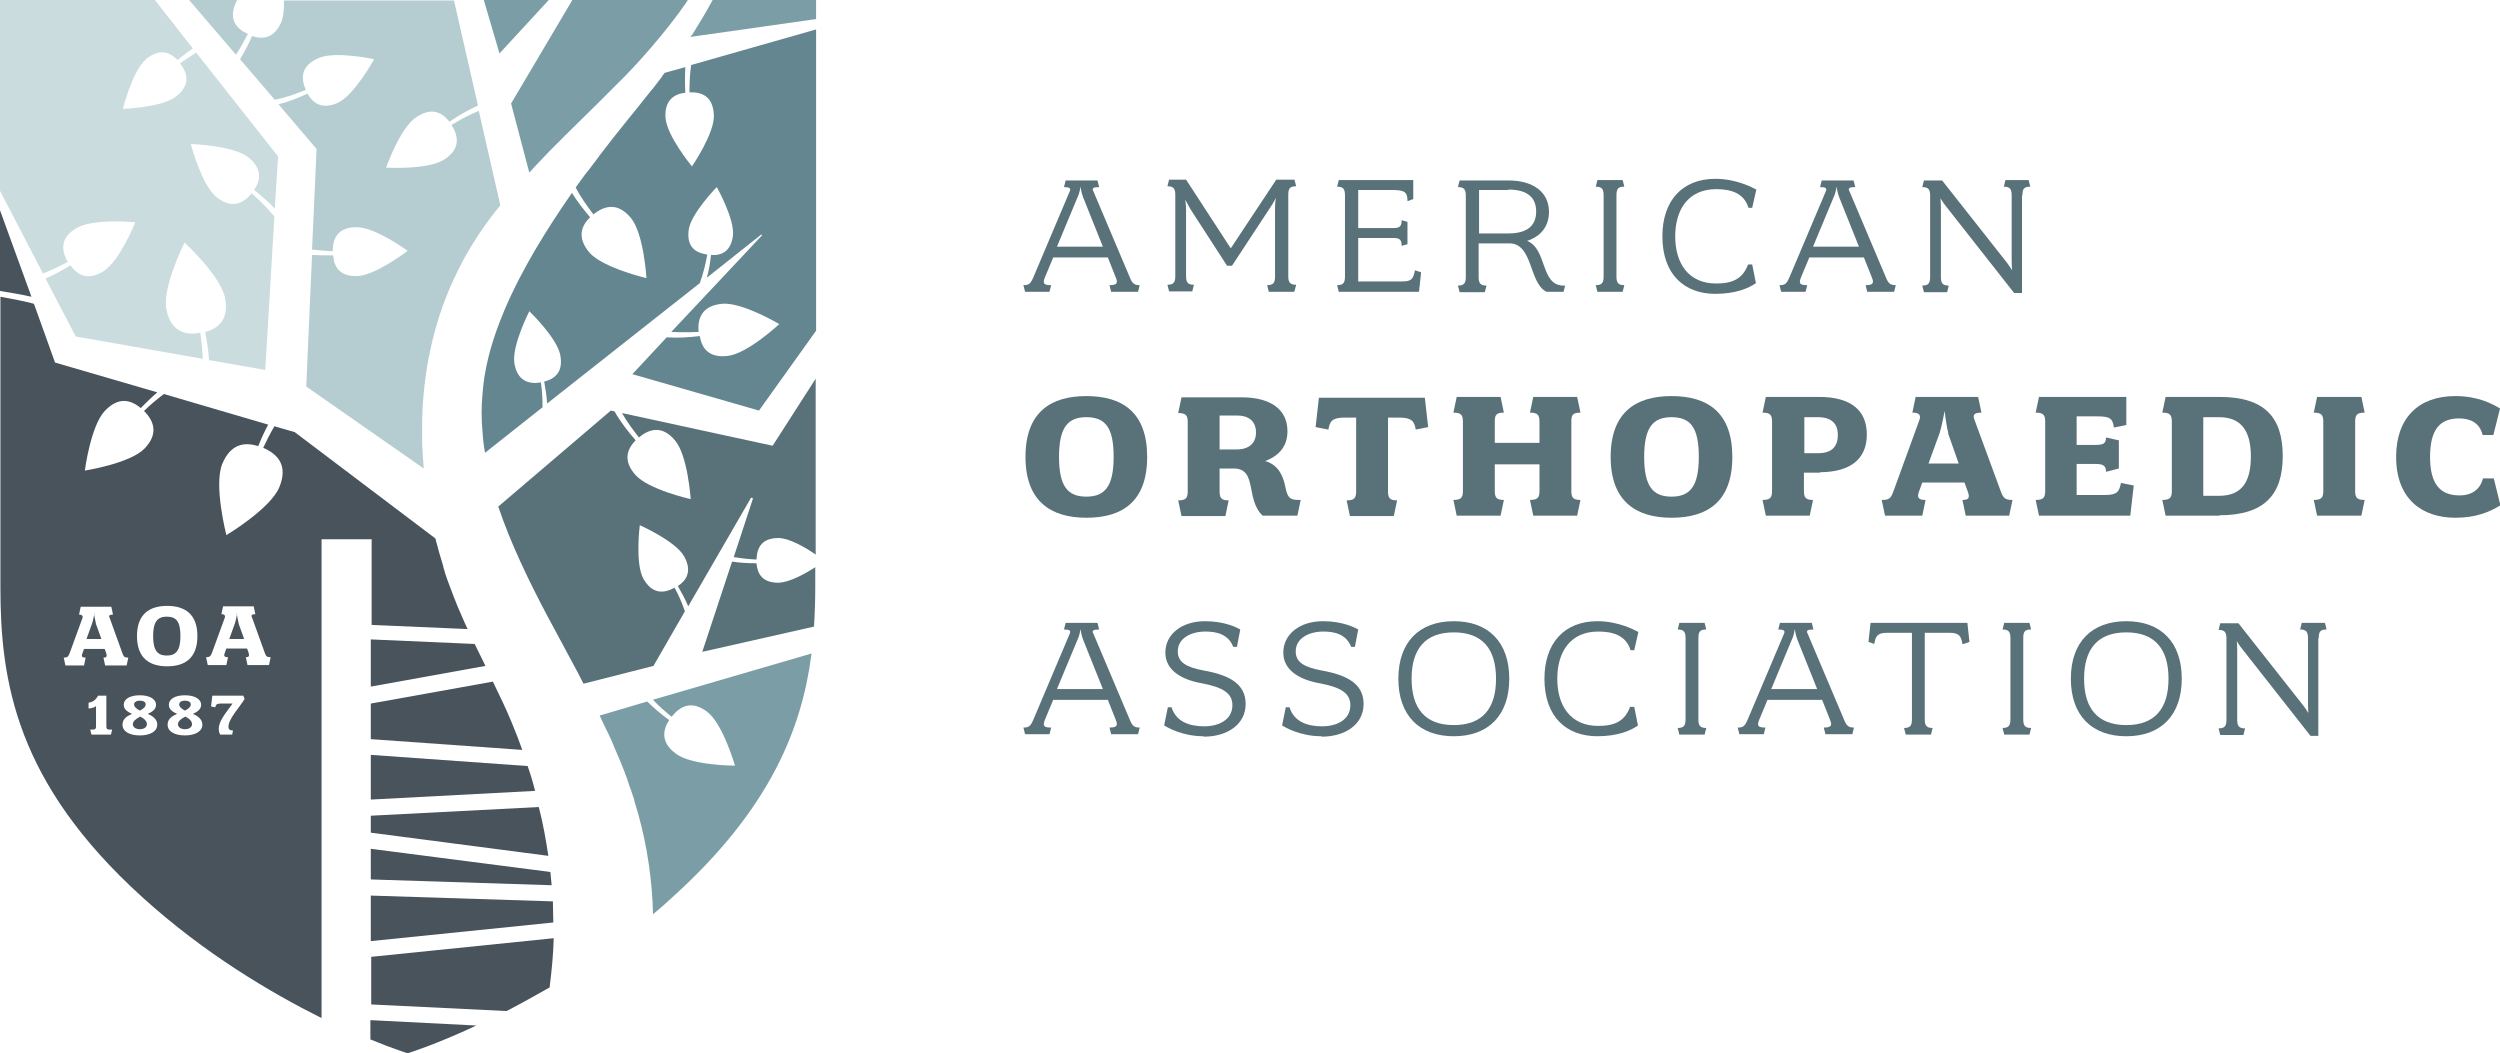 <?xml version="1.0" encoding="UTF-8"?>
<!DOCTYPE svg PUBLIC "-//W3C//DTD SVG 1.1//EN" "http://www.w3.org/Graphics/SVG/1.1/DTD/svg11.dtd">
<!-- Creator: CorelDRAW X6 -->
<svg xmlns="http://www.w3.org/2000/svg" xml:space="preserve" width="165.404mm" height="69.687mm" version="1.1" shape-rendering="geometricPrecision" text-rendering="geometricPrecision" image-rendering="optimizeQuality" fill-rule="evenodd" clip-rule="evenodd"
viewBox="0 0 6041 2545"
 xmlns:xlink="http://www.w3.org/1999/xlink">
 <g id="Layer_x0020_1">
  <g id="_1458072016">
   <path fill="#648690" d="M1666 223c32,-1 57,11 59,55 2,44 -53,124 -53,124 0,0 -62,-75 -64,-119 -2,-40 20,-56 48,-59 -1,-21 -1,-41 0,-62l-50 14c0,0 0,0 0,0 -2,3 -5,6 -7,10 -5,7 -11,14 -16,21 -3,4 -6,8 -9,11 -41,52 -83,102 -124,156 -1,1 -2,2 -2,3 -5,7 -10,13 -15,20 -6,8 -12,16 -18,23 -4,5 -7,10 -11,15 -4,6 -9,12 -13,18 12,23 27,44 43,65 27,-22 59,-29 90,8 32,38 38,146 38,146 0,0 -106,-25 -138,-62 -29,-35 -21,-63 2,-85 -16,-19 -31,-38 -44,-59 -59,85 -120,182 -163,283 -4,10 -8,20 -12,30 -22,57 -37,115 -41,172 -3,31 -3,62 0,93 1,17 3,34 6,50l139 -110c0,-20 -1,-40 -4,-60 -30,5 -57,-4 -64,-46 -7,-42 36,-126 36,-126 0,0 68,65 75,107 7,39 -12,56 -39,63 3,18 6,35 7,53l369 -291c8,-22 14,-46 18,-69 -29,-4 -50,-19 -45,-59 5,-40 68,-104 68,-104 0,0 44,78 39,118 -5,37 -27,48 -53,46 -2,19 -5,37 -10,55l131 -104c1,-1 3,1 2,2l-219 233c22,1 44,1 66,0 -3,-34 9,-63 56,-68 48,-5 139,49 139,49 0,0 -77,72 -125,77 -44,5 -62,-17 -67,-48 -27,3 -53,5 -80,3l-83 89 306 88 138 -193c0,-289 0,-593 0,-728l-302 86c-3,21 -4,43 -4,65z"/>
   <path fill="#B5CDD1" d="M599 82c-29,-13 -47,-36 -29,-76 1,-2 2,-4 3,-6l-116 0 113 132c11,-16 20,-33 29,-50z"/>
   <path fill="#B5CDD1" d="M1021 993c0,-1 0,-2 0,-3l0 -1c6,-114 32,-226 82,-328 0,0 0,0 0,0 0,-1 1,-1 1,-2 3,-6 5,-11 8,-16 3,-7 7,-14 11,-21 25,-45 54,-87 86,-126 0,0 0,0 0,0l-52 -228c-23,9 -45,21 -66,34 18,28 21,58 -17,83 -39,26 -141,20 -141,20 0,0 34,-97 73,-122 36,-24 61,-13 80,11 22,-15 45,-28 69,-39l-58 -254 -411 0c1,20 -1,40 -7,54 -17,37 -43,41 -70,32 -8,19 -18,38 -29,56l84 98c26,-5 51,-14 75,-24 -13,-29 -11,-58 29,-76 40,-19 136,2 136,2 0,0 -47,86 -87,105 -37,17 -60,3 -74,-22 -23,11 -46,20 -70,26l92 108 -11 243c16,2 33,3 50,4 0,-32 13,-58 57,-58 45,-1 124,57 124,57 0,0 -78,60 -122,61 -41,1 -56,-21 -58,-50 -17,0 -34,0 -51,-1l-14 318 284 198c-2,-21 -3,-42 -4,-63 0,-2 0,-4 0,-6 0,-10 0,-19 0,-29 0,-2 0,-5 0,-7 0,-11 0,-21 1,-32z"/>
   <polygon fill="#7B9EA6" points="1207,129 1326,0 1169,0 "/>
   <path fill="#7B9EA6" d="M1235 250l44 167c16,-18 33,-35 49,-52l0 0c51,-52 104,-102 155,-154 32,-31 62,-63 91,-97 30,-35 59,-71 85,-109 1,-2 2,-3 3,-5l-279 0 -148 250z"/>
   <path fill="#7B9EA6" d="M1671 85c-1,1 -2,2 -2,4l303 -43c0,-29 0,-46 0,-46l-250 0c-15,28 -32,56 -50,85z"/>
   <path fill="#597179" d="M1828 1352c1,-29 13,-52 53,-52 26,0 66,23 90,40 0,-100 0,-255 0,-425l-104 162 -364 -79c12,21 26,40 41,59 26,-22 57,-29 87,7 31,36 38,142 38,142 0,0 -103,-23 -134,-59 -29,-33 -21,-61 1,-83 -19,-22 -37,-45 -51,-70l-9 -2 -272 232c30,89 73,178 119,265 0,0 0,0 0,0 5,9 9,17 14,26 19,36 39,72 58,108 5,10 10,19 15,29l169 -43 76 -132c-7,-20 -15,-39 -25,-57 -27,15 -54,15 -75,-21 -21,-37 -9,-130 -9,-130 0,0 86,38 107,75 19,34 8,57 -15,72 9,16 18,32 25,49l151 -261c2,-3 6,-1 5,2l-46 140c18,3 36,5 55,6z"/>
   <path fill="#597179" d="M1971 1370c-25,16 -64,38 -91,38 -37,0 -50,-21 -52,-47 -20,0 -39,-1 -59,-4l-72 218 270 -61c2,-32 3,-64 3,-96 0,-13 0,-29 0,-48z"/>
   <path fill="#CADCDE" d="M103 661c21,-8 41,-18 61,-28 -17,-29 -18,-59 21,-82 40,-24 142,-14 142,-14 0,0 -38,95 -78,119 -36,22 -61,10 -79,-15 -19,12 -39,23 -60,32l73 140 307 54c-1,-21 -3,-42 -6,-63 -38,7 -72,-4 -82,-57 -10,-54 44,-161 44,-161 0,0 88,81 98,135 9,49 -14,72 -48,81 4,23 8,46 9,68l136 24 22 -371c-17,-20 -35,-39 -55,-56 -21,26 -49,38 -85,9 -36,-29 -62,-128 -62,-128 0,0 102,3 139,32 33,27 31,54 14,79 18,14 35,29 50,45l8 -126 -198 -251c-13,8 -26,17 -39,26 19,24 25,52 -8,79 -34,28 -130,31 -130,31 0,0 23,-93 57,-121 31,-25 56,-17 75,3 12,-10 25,-20 37,-28l-91 -116 0 -1 -375 0 0 0 0 0 0 1 0 1 0 1 0 2 0 2 0 2 0 2 0 3 0 3 0 3 0 3 0 4 0 4 0 4 0 4 0 5 0 5 0 5 0 5 0 6 0 6 0 6 0 6 0 7 0 7 0 7 0 7 0 7 0 8 0 8 0 8 0 8 0 8 0 8 0 9 0 9 0 9 0 9 0 9 0 9 0 10 0 10 0 10 0 10 0 10 0 10 0 10 0 11 0 11 0 11 0 11 0 11 0 11 0 11 0 11 0 11 0 12 0 12 0 12 0 12 0 12 0 12 103 198z"/>
   <path fill="#7B9EA6" d="M1578 1691c14,15 29,28 45,41 21,-27 49,-40 86,-12 38,29 67,130 67,130 0,0 -105,0 -143,-29 -35,-26 -33,-55 -16,-81 -19,-14 -37,-29 -53,-45l-115 34c7,15 14,30 21,44 0,0 0,0 0,0 0,0 0,0 0,0 0,0 0,0 0,0 5,10 9,19 13,29 1,2 1,3 2,5 9,20 17,40 25,60 0,0 0,1 0,1 4,9 7,19 10,28 1,4 2,7 4,11 2,7 5,14 7,21 1,3 2,5 2,8 3,10 6,20 9,30 22,79 34,161 36,243 17,-14 33,-28 49,-43 234,-212 311,-406 334,-587l-384 112z"/>
   <path fill="#48535B" d="M896 1659l277 -50c-9,-18 -17,-35 -26,-53l-251 -11 0 114z"/>
   <path fill="#48535B" d="M896 1786l366 26c-7,-20 -15,-41 -23,-60 0,-1 -1,-1 -1,-2 0,-1 -1,-2 -1,-3 0,0 0,0 0,0 0,0 0,0 0,0 -14,-34 -30,-67 -46,-100l-295 53 0 87z"/>
   <path fill="#48535B" d="M896 2512c56,23 89,33 89,33 0,0 66,-20 166,-67l-256 -13 0 46z"/>
   <path fill="#48535B" d="M896 2427l328 16c33,-17 67,-36 104,-57 5,-39 9,-79 10,-119l-441 45 0 115z"/>
   <path fill="#48535B" d="M896 1932l397 -21c-5,-20 -11,-40 -18,-60l-379 -27 0 108z"/>
   <path fill="#48535B" d="M0 508c0,63 0,129 0,195 25,4 54,9 76,14l-76 -209z"/>
   <path fill="#48535B" d="M896 2012l429 56c-6,-40 -13,-79 -23,-118l-406 21 0 41z"/>
   <path fill="#48535B" d="M896 2125l437 14c-1,-11 -2,-21 -3,-32l-434 -56 0 75z"/>
   <path fill="#48535B" d="M896 2274l441 -45c0,-17 -1,-34 -1,-51l-440 -14 0 110z"/>
   <path fill="#48535B" d="M338 1732c-10,5 -17,11 -17,18 0,7 7,12 17,12 10,0 17,-5 17,-12 0,-8 -7,-14 -17,-19z"/>
   <path fill="#48535B" d="M403 1490c-22,0 -33,12 -33,47 0,35 11,47 33,47 22,0 33,-12 33,-47 0,-35 -10,-47 -33,-47z"/>
   <path fill="#48535B" d="M447 1717c8,-4 14,-9 14,-15 0,-6 -6,-9 -14,-9 -9,0 -14,4 -14,9 0,6 6,11 14,15z"/>
   <path fill="#48535B" d="M338 1717c8,-4 14,-9 14,-15 0,-6 -6,-9 -14,-9 -9,0 -14,4 -14,9 0,6 6,11 14,15z"/>
   <path fill="#48535B" d="M228 1482c0,0 -3,19 -6,26l-13 36 36 0 -13 -36c-2,-8 -5,-26 -5,-26z"/>
   <path fill="#48535B" d="M573 1482c0,0 -3,19 -6,26l-13 36 36 0 -13 -36c-2,-8 -5,-26 -5,-26z"/>
   <path fill="#48535B" d="M650 1607l-52 0 -4 -19c7,0 9,-2 7,-10l-4 -11 -50 0 -4 11c-3,8 0,10 8,10l-4 19 -45 0 -4 -19c8,0 11,-2 14,-10l31 -85c2,-5 0,-9 -8,-9l4 -19 74 0 4 19c-9,0 -11,3 -8,8l31 86c3,8 5,10 14,10l-4 19zm-87 158l-2 10 -29 0c-13,-24 14,-52 30,-75l-28 0c-10,0 -12,2 -14,9l-10 -2 3 -26 75 0 3 8c-12,20 -39,48 -39,67 0,6 3,9 10,9zm-116 12c-26,0 -42,-10 -42,-26 0,-14 11,-21 23,-26 -11,-5 -20,-11 -20,-22 0,-14 15,-23 39,-23 23,0 39,9 39,23 0,11 -9,17 -20,22 12,5 23,13 23,26 0,16 -17,26 -42,26zm-116 -240c0,-53 30,-73 73,-73 43,0 73,20 73,73 0,53 -30,73 -73,73 -43,0 -73,-20 -73,-73zm7 240c-26,0 -42,-10 -42,-26 0,-14 11,-21 23,-26 -11,-5 -20,-11 -20,-22 0,-14 15,-23 39,-23 23,0 39,9 39,23 0,11 -9,17 -20,22 12,5 23,13 23,26 0,16 -17,26 -42,26zm-84 -169l-4 -19c7,0 9,-2 7,-10l-4 -11 -50 0 -4 11c-3,8 0,10 8,10l-4 19 -45 0 -4 -19c8,0 11,-2 14,-10l31 -85c2,-5 0,-9 -8,-9l4 -19 74 0 4 19c-9,0 -11,3 -8,8l31 86c3,8 5,10 14,10l-4 19 -52 0zm16 167l-49 0 -3 -12 6 0c6,0 8,-2 8,-7l0 -50c-3,3 -8,5 -18,6l0 -14c10,-2 16,-5 23,-17l20 0 0 75c0,5 2,7 8,7l6 0 -3 12zm859 -257c-5,-10 -9,-20 -13,-29 -7,-16 -14,-32 -20,-48 0,0 0,0 0,0 0,0 0,0 0,0 -4,-11 -8,-21 -12,-32 -1,-3 -2,-5 -3,-8 -3,-8 -6,-17 -8,-25 -1,-3 -2,-5 -2,-8 -7,-22 -13,-44 -19,-67l-340 -257 -49 -14c-10,17 -19,35 -27,52 37,16 60,44 39,95 -21,52 -128,116 -128,116 0,0 -31,-120 -10,-172 20,-48 53,-54 87,-43 7,-18 15,-35 24,-52l-252 -74c-17,13 -33,26 -48,41 25,25 35,56 1,91 -35,36 -144,53 -144,53 0,0 14,-109 49,-145 32,-33 61,-27 86,-6 13,-13 26,-26 40,-38l-247 -72 -51 -142c-21,-6 -54,-12 -81,-17 0,299 0,601 0,703 0,225 37,471 343,748 151,137 311,231 433,292l0 -1157 121 0 0 207 232 10z"/>
   <path fill="#48535B" d="M447 1732c-10,5 -17,11 -17,18 0,7 7,12 17,12 10,0 17,-5 17,-12 0,-8 -7,-14 -17,-19z"/>
   <path fill="#597179" d="M2617 476c-4,-10 -6,-25 -6,-25 0,0 -2,15 -7,25l-50 120 111 0 -48 -120zm131 229l-63 0 -4 -16c18,0 21,-5 15,-19l-19 -48 -132 0 -20 48c-6,15 -3,19 15,19l-4 16 -59 0 -4 -16c13,0 17,-3 24,-19l88 -208c3,-7 0,-10 -14,-10l4 -16 77 0 4 16c-15,0 -18,3 -14,10l88 208c6,15 11,19 24,19l-4 16z"/>
   <path fill="#597179" d="M3126 705l-60 0 -4 -16c15,0 19,-6 19,-21l0 -165c0,-13 2,-25 2,-25 0,0 -5,11 -14,24l-92 140 -12 0 -88 -136c-7,-12 -13,-24 -13,-24 0,0 2,14 2,25l0 160c0,15 4,21 19,21l-4 16 -56 0 -4 -16c15,0 19,-6 19,-21l0 -196c0,-15 -4,-21 -19,-21l4 -16 41 0 108 166 110 -166 44 0 4 16c-15,0 -19,5 -19,21l0 196c0,15 4,21 19,21l-4 16z"/>
   <path fill="#597179" d="M3428 705l-193 0 -4 -16c15,0 19,-6 19,-21l0 -196c0,-15 -4,-21 -19,-21l4 -16 180 0 0 46 -14 5c0,-21 -5,-27 -38,-27l-81 0 0 92 85 0c15,0 20,-4 20,-19l14 4 0 54 -14 4c0,-15 -5,-19 -20,-19l-85 0 0 105 106 0c23,0 27,-6 31,-27l15 5 -5 46z"/>
   <path fill="#597179" d="M3645 459l-71 0 0 105 71 0c43,0 67,-17 67,-53 0,-36 -24,-53 -67,-53zm133 246l-41 0c-43,-21 -32,-117 -90,-117l-74 0 0 81c0,15 4,21 19,21l-4 16 -61 0 -4 -16c15,0 19,-6 19,-21l0 -196c0,-15 -4,-21 -19,-21l4 -16 118 0c61,0 98,29 98,76 0,34 -19,59 -53,70 49,19 32,108 88,108l4 0 -4 16z"/>
   <path fill="#597179" d="M3921 705l-61 0 -4 -16c15,0 19,-6 19,-21l0 -196c0,-15 -4,-21 -19,-21l4 -16 61 0 4 16c-15,0 -19,5 -19,21l0 196c0,15 4,21 19,21l-4 16z"/>
   <path fill="#597179" d="M4145 710c-74,0 -128,-46 -128,-139 0,-85 47,-139 128,-139 52,0 91,22 99,26l-10 44 -9 0c-11,-36 -43,-45 -78,-45 -68,0 -99,50 -99,114 0,64 31,114 99,114 39,0 64,-11 77,-46l10 0 9 45c-17,12 -48,26 -99,26z"/>
   <path fill="#597179" d="M4444 476c-4,-10 -6,-25 -6,-25 0,0 -2,15 -7,25l-50 120 111 0 -48 -120zm131 229l-63 0 -4 -16c18,0 21,-5 15,-19l-19 -48 -132 0 -20 48c-6,15 -3,19 15,19l-4 16 -59 0 -4 -16c13,0 17,-3 24,-19l88 -208c3,-7 0,-10 -14,-10l4 -16 77 0 4 16c-15,0 -18,3 -14,10l88 208c6,15 11,19 24,19l-4 16z"/>
   <path fill="#597179" d="M4886 472l0 236 -19 0 -165 -210c-6,-7 -13,-19 -13,-19 0,0 1,13 1,21l0 169c0,15 4,21 19,21l-4 16 -56 0 -4 -16c15,0 19,-6 19,-21l0 -196c0,-15 -4,-21 -19,-21l4 -16 44 0 156 198c7,9 13,19 13,19 0,0 -1,-12 -1,-22l0 -159c0,-15 -4,-21 -19,-21l4 -16 56 0 4 16c-15,0 -19,5 -19,21z"/>
   <path fill="#597179" d="M2625 1008c-45,0 -66,25 -66,96 0,71 21,96 66,96 45,0 66,-25 66,-96 0,-71 -20,-96 -66,-96zm0 243c-86,0 -147,-40 -147,-147 0,-108 61,-147 147,-147 88,0 147,40 147,147 0,108 -60,147 -147,147z"/>
   <path fill="#597179" d="M2990 1004l-43 0 0 82 41 0c31,0 47,-16 47,-41 0,-25 -15,-41 -46,-41zm146 242l-85 0c-42,-40 -12,-114 -70,-114l-34 0 0 55c0,16 4,22 22,22l-8 38 -106 0 -8 -38c19,0 23,-6 23,-22l0 -167c0,-16 -4,-22 -23,-22l8 -38 145 0c70,0 111,29 111,82 0,35 -19,59 -54,72 36,10 45,43 49,63 5,23 9,31 31,31l6 0 -8 38z"/>
   <path fill="#597179" d="M3421 1038c-3,-19 -9,-29 -39,-29l-28 0 0 178c0,16 4,22 22,22l-8 38 -106 0 -8 -38c19,0 23,-6 23,-22l0 -178 -28 0c-30,0 -36,9 -39,29l-31 -6 8 -71 256 0 8 71 -31 6z"/>
   <path fill="#597179" d="M3811 1246l-106 0 -8 -38c19,0 23,-6 23,-22l0 -64 -108 0 0 64c0,16 4,22 22,22l-8 38 -106 0 -8 -38c19,0 23,-6 23,-22l0 -167c0,-16 -4,-22 -23,-22l8 -38 106 0 8 38c-19,0 -22,6 -22,22l0 51 108 0 0 -51c0,-16 -4,-22 -23,-22l8 -38 106 0 8 38c-19,0 -22,6 -22,22l0 167c0,16 4,22 22,22l-8 38z"/>
   <path fill="#597179" d="M4039 1008c-45,0 -66,25 -66,96 0,71 21,96 66,96 45,0 66,-25 66,-96 0,-71 -20,-96 -66,-96zm0 243c-86,0 -147,-40 -147,-147 0,-108 61,-147 147,-147 88,0 147,40 147,147 0,108 -60,147 -147,147z"/>
   <path fill="#597179" d="M4392 1008l-32 0 0 87 34 0c35,0 47,-19 47,-44 0,-24 -12,-43 -48,-43zm7 134l-40 0 0 44c0,16 4,22 22,22l-8 38 -106 0 -8 -38c19,0 23,-6 23,-22l0 -167c0,-16 -4,-22 -23,-22l8 -38 128 0c76,0 116,31 116,91 0,60 -41,91 -114,91z"/>
   <path fill="#597179" d="M4708 1046c-5,-16 -9,-53 -9,-53 0,0 -7,38 -12,53l-27 74 73 0 -26 -74zm147 200l-105 0 -8 -38c14,0 19,-4 13,-20l-8 -22 -102 0 -8 22c-6,16 1,20 16,20l-8 38 -90 0 -8 -38c17,0 22,-3 28,-20l63 -173c4,-11 1,-18 -17,-18l8 -38 151 0 8 38c-19,0 -21,6 -17,17l64 174c6,16 11,20 28,20l-8 38z"/>
   <path fill="#597179" d="M5148 1246l-221 0 -8 -38c19,0 23,-6 23,-22l0 -167c0,-16 -4,-22 -23,-22l8 -38 211 0 0 68 -30 6c-3,-22 -9,-27 -41,-27l-49 0 0 69 45 0c19,0 26,-3 26,-18l31 7 0 68 -31 8c0,-15 -7,-19 -26,-19l-45 0 0 75 68 0c30,0 35,-8 39,-29l31 6 -8 70z"/>
   <path fill="#597179" d="M5324 1008l0 190 38 0c53,0 77,-31 77,-95 0,-64 -25,-95 -77,-95l-38 0zm39 238l-130 0 -8 -38c19,0 23,-6 23,-22l0 -167c0,-16 -4,-22 -23,-22l8 -38 130 0c110,0 153,50 153,143 0,93 -44,143 -153,143z"/>
   <path fill="#597179" d="M5706 1246l-107 0 -8 -38c19,0 23,-6 23,-22l0 -167c0,-16 -4,-22 -23,-22l8 -38 107 0 8 38c-19,0 -23,6 -23,22l0 167c0,16 4,22 23,22l-8 38z"/>
   <path fill="#597179" d="M5933 1251c-80,0 -143,-45 -143,-147 0,-95 55,-147 143,-147 55,0 90,19 108,30l-16 64 -26 0c-7,-29 -29,-40 -57,-40 -47,0 -70,28 -70,93 0,65 24,93 71,93 31,0 50,-15 57,-41l26 0 16 65c-26,16 -59,30 -108,30z"/>
   <path fill="#597179" d="M2617 1545c-4,-10 -6,-25 -6,-25 0,0 -2,15 -7,25l-50 120 111 0 -48 -120zm131 229l-63 0 -4 -16c18,0 21,-5 15,-19l-19 -48 -132 0 -20 48c-6,15 -3,19 15,19l-4 16 -59 0 -4 -16c13,0 17,-3 24,-19l88 -208c3,-7 0,-10 -14,-10l4 -16 77 0 4 16c-15,0 -18,3 -14,10l88 208c6,15 11,19 24,19l-4 16z"/>
   <path fill="#597179" d="M2908 1779c-52,0 -88,-22 -95,-26l9 -44 9 0c11,36 45,46 79,46 34,0 68,-15 68,-51 0,-28 -21,-43 -74,-53 -46,-8 -88,-30 -88,-74 0,-45 40,-76 96,-76 48,0 78,16 85,20l-8 42 -9 0c-12,-31 -41,-37 -67,-37 -35,0 -67,16 -67,48 0,26 20,38 62,46 62,11 102,32 102,81 0,50 -45,79 -101,79z"/>
   <path fill="#597179" d="M3193 1779c-52,0 -88,-22 -95,-26l9 -44 9 0c11,36 45,46 79,46 34,0 68,-15 68,-51 0,-28 -21,-43 -74,-53 -46,-8 -88,-30 -88,-74 0,-45 40,-76 96,-76 48,0 78,16 85,20l-8 42 -9 0c-12,-31 -41,-37 -67,-37 -35,0 -67,16 -67,48 0,26 20,38 62,46 62,11 102,32 102,81 0,50 -45,79 -101,79z"/>
   <path fill="#597179" d="M3513 1528c-70,0 -102,41 -102,112 0,71 32,112 102,112 70,0 102,-41 102,-112 0,-71 -32,-112 -102,-112zm0 251c-84,0 -134,-51 -134,-139 0,-88 50,-139 134,-139 84,0 134,51 134,139 0,88 -50,139 -134,139z"/>
   <path fill="#597179" d="M3860 1779c-74,0 -128,-46 -128,-139 0,-85 47,-139 128,-139 52,0 91,22 99,26l-10 44 -9 0c-11,-36 -43,-45 -78,-45 -68,0 -99,50 -99,114 0,64 31,114 99,114 39,0 64,-11 77,-46l10 0 9 45c-17,12 -48,26 -99,26z"/>
   <path fill="#597179" d="M4119 1775l-61 0 -4 -16c15,0 19,-6 19,-21l0 -196c0,-15 -4,-21 -19,-21l4 -16 61 0 4 16c-15,0 -19,5 -19,21l0 196c0,15 4,21 19,21l-4 16z"/>
   <path fill="#597179" d="M4343 1545c-4,-10 -6,-25 -6,-25 0,0 -2,15 -7,25l-50 120 111 0 -48 -120zm131 229l-63 0 -4 -16c18,0 21,-5 15,-19l-19 -48 -132 0 -20 48c-6,15 -3,19 15,19l-4 16 -59 0 -4 -16c13,0 17,-3 24,-19l88 -208c3,-7 0,-10 -14,-10l4 -16 77 0 4 16c-15,0 -18,3 -14,10l88 208c6,15 11,19 24,19l-4 16z"/>
   <path fill="#597179" d="M4742 1556c-3,-18 -7,-27 -31,-27l-60 0 0 209c0,15 4,21 19,21l-4 16 -61 0 -4 -16c15,0 19,-6 19,-21l0 -209 -60 0c-24,0 -28,9 -31,27l-14 -5 5 -46 234 0 5 46 -14 5z"/>
   <path fill="#597179" d="M4904 1775l-61 0 -4 -16c15,0 19,-6 19,-21l0 -196c0,-15 -4,-21 -19,-21l4 -16 61 0 4 16c-15,0 -19,5 -19,21l0 196c0,15 4,21 19,21l-4 16z"/>
   <path fill="#597179" d="M5138 1528c-70,0 -102,41 -102,112 0,71 32,112 102,112 70,0 102,-41 102,-112 0,-71 -32,-112 -102,-112zm0 251c-84,0 -134,-51 -134,-139 0,-88 50,-139 134,-139 84,0 134,51 134,139 0,88 -50,139 -134,139z"/>
   <path fill="#597179" d="M5602 1542l0 236 -19 0 -165 -210c-6,-7 -13,-19 -13,-19 0,0 1,13 1,21l0 169c0,15 4,21 19,21l-4 16 -56 0 -4 -16c15,0 19,-6 19,-21l0 -196c0,-15 -4,-21 -19,-21l4 -16 44 0 156 198c7,9 13,19 13,19 0,0 -1,-12 -1,-22l0 -159c0,-15 -4,-21 -19,-21l4 -16 56 0 4 16c-15,0 -19,5 -19,21z"/>
  </g>
 </g>
</svg>
